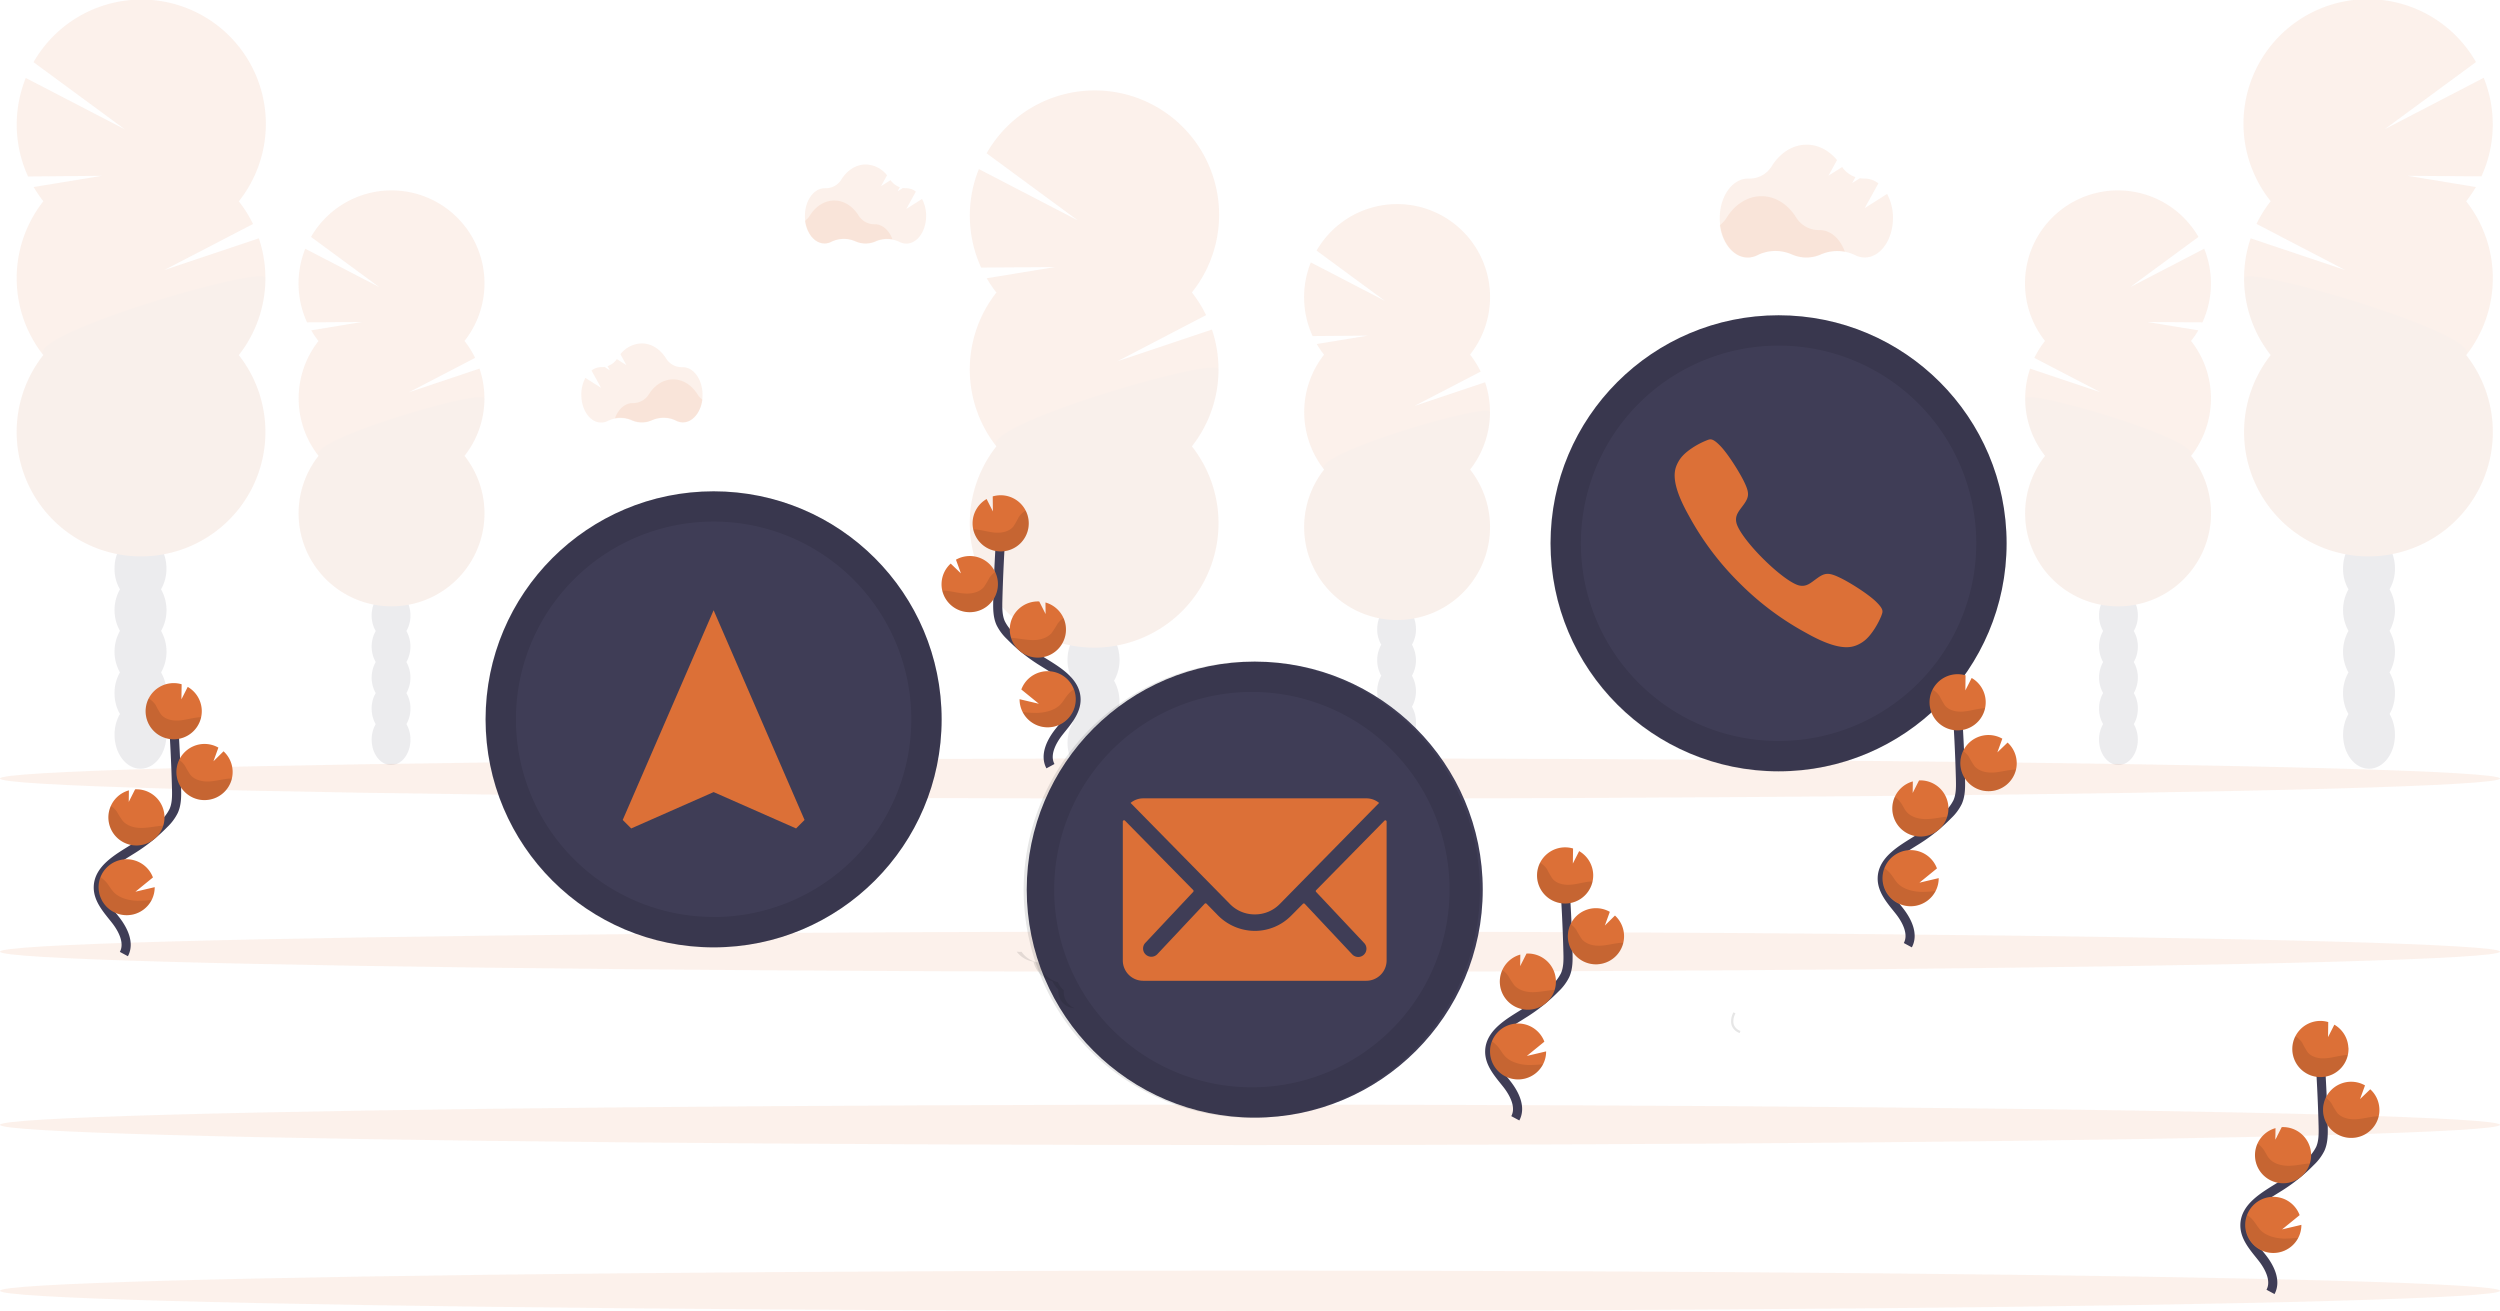 <svg xmlns="http://www.w3.org/2000/svg" xmlns:xlink="http://www.w3.org/1999/xlink" data-name="Layer 1" width="1096" height="574.74"><rect id="backgroundrect" width="100%" height="100%" x="0" y="0" fill="none" stroke="none"/><defs><linearGradient id="eb6c86d6-45fa-49e0-9a60-1b0612516196" x1="0.5" y1="1" x2="0.5" y2="0"><stop offset="0" stop-color="gray" stop-opacity="0.25"/><stop offset="0.54" stop-color="gray" stop-opacity="0.12"/><stop offset="1" stop-color="gray" stop-opacity="0.1"/></linearGradient><pattern id="ad310e25-2b04-44c8-bb7b-982389166780" data-name="New Pattern 3" width="36.88" height="49.48" patternUnits="userSpaceOnUse" viewBox="0 0 36.88 49.48"><rect width="36.88" height="49.48" fill="none" id="svg_1"/><path d="M4.33,13.19c4.5,0,4.51-7,0-7s-4.52,7,0,7Z" id="svg_2"/><path d="M4.51,17.16c4.51,0,4.52-7,0-7s-4.51,7,0,7Z" id="svg_3"/><path d="M4.51,20.94c4.51,0,4.52-7,0-7s-4.51,7,0,7Z" id="svg_4"/><path d="M3.38,24.72c4.51,0,4.51-7,0-7s-4.51,7,0,7Z" id="svg_5"/><path d="M1.09,28.29l.2.38a3.52,3.52,0,0,0,4.78,1.25,3.58,3.58,0,0,0,1.26-4.79l-.19-.37A3.52,3.52,0,0,0,2.35,23.5a3.59,3.59,0,0,0-1.26,4.79Z" id="svg_6"/><path d="M1.49,30.1l.18.57a3.73,3.73,0,0,0,1.61,2.09,3.59,3.59,0,0,0,2.7.35A3.54,3.54,0,0,0,8.42,28.8l-.18-.56a3.68,3.68,0,0,0-1.61-2.1,3.61,3.61,0,0,0-2.69-.35A3.56,3.56,0,0,0,1.49,30.1Z" id="svg_7"/><path d="M1.58,33.88v.38a3.54,3.54,0,0,0,3.5,3.5,3.56,3.56,0,0,0,3.5-3.5v-.38a3.54,3.54,0,0,0-3.5-3.5,3.57,3.57,0,0,0-3.5,3.5Z" id="svg_8"/><path d="M4.89,42.3c4.51,0,4.51-7,0-7s-4.51,7,0,7Z" id="svg_9"/><path d="M1.77,42v.19a3.54,3.54,0,0,0,3.5,3.5,3.56,3.56,0,0,0,3.5-3.5V42a3.54,3.54,0,0,0-3.5-3.5A3.56,3.56,0,0,0,1.77,42Z" id="svg_10"/><path d="M6,49.29c4.5,0,4.51-7,0-7s-4.52,7,0,7Z" id="svg_11"/><path d="M10,14.14c4.5,0,4.51-7,0-7s-4.52,7,0,7Z" id="svg_12"/><path d="M6.59,20.94c4.51,0,4.52-7,0-7s-4.51,7,0,7Z" id="svg_13"/><path d="M8.48,27c4.51,0,4.51-7,0-7s-4.51,7,0,7Z" id="svg_14"/><path d="M8.48,29.26c4.51,0,4.51-7,0-7s-4.51,7,0,7Z" id="svg_15"/><path d="M14.91,33.79c4.5,0,4.51-7,0-7s-4.51,7,0,7Z" id="svg_16"/><path d="M9.81,38.52c4.5,0,4.51-7,0-7s-4.52,7,0,7Z" id="svg_17"/><path d="M10.56,45.13c4.51,0,4.51-7,0-7s-4.51,7,0,7Z" id="svg_18"/><path d="M10.56,49.48c4.51,0,4.51-7,0-7s-4.51,7,0,7Z" id="svg_19"/><path d="M12.83,18.12c2.57,0,2.58-4,0-4s-2.58,4,0,4Z" id="svg_20"/><path d="M13,20.39c2.57,0,2.58-4,0-4s-2.58,4,0,4Z" id="svg_21"/><path d="M13.1,21v.19a2,2,0,0,0,4,0V21a2,2,0,0,0-4,0Z" id="svg_22"/><path d="M15.1,25.87c2.57,0,2.58-4,0-4s-2.58,4,0,4Z" id="svg_23"/><path d="M16.61,11.07a1,1,0,0,0,0-2,1,1,0,0,0,0,2Z" id="svg_24"/><path d="M21.71,16.55a1,1,0,0,0,0-2,1,1,0,0,0,0,2Z" id="svg_25"/><path d="M16.85,8.94V8.56a1,1,0,0,0-2,0v.38a1,1,0,0,0,2,0Z" id="svg_26"/><path d="M16.48,4.78V4.59a1,1,0,0,0-2,0v.19a1,1,0,0,0,2,0Z" id="svg_27"/><path d="M15.48,2a1,1,0,0,0,0-2,1,1,0,0,0,0,2Z" id="svg_28"/><path d="M10.56,2a1,1,0,0,0,0-2,1,1,0,0,0,0,2Z" id="svg_29"/><path d="M10.37,4.65a1,1,0,0,0,0-2,1,1,0,0,0,0,2Z" id="svg_30"/><path d="M7.35,6.16a1,1,0,0,0,0-2,1,1,0,0,0,0,2Z" id="svg_31"/><path d="M11.88,7.1h.38a1,1,0,0,0,0-2h-.38a1,1,0,0,0,0,2Z" id="svg_32"/><path d="M13.28,11l.57,1.32a1,1,0,0,0,1.37.36,1,1,0,0,0,.36-1.37L15,10a1,1,0,0,0-1.37-.36A1,1,0,0,0,13.28,11Z" id="svg_33"/><path d="M18.44,19.33v.19a1,1,0,0,0,2,0v-.19a1,1,0,0,0-2,0Z" id="svg_34"/><path d="M20.68,24.93l.19.38c.57,1.15,2.3.14,1.72-1l-.19-.38c-.57-1.15-2.3-.14-1.72,1Z" id="svg_35"/><path d="M22.13,29.38a2.48,2.48,0,0,0-.84,1.86,1,1,0,0,0,2,0,.56.56,0,0,1,.25-.44,1,1,0,0,0,0-1.42,1,1,0,0,0-1.41,0Z" id="svg_36"/><path d="M20.32,33.41l-.54,1.71c-.38,1.23,1.55,1.76,1.93.53l.54-1.71c.38-1.23-1.55-1.76-1.93-.53Z" id="svg_37"/><path d="M19.44,37h-.19a1,1,0,0,0,0,2h.19a1,1,0,0,0,0-2Z" id="svg_38"/><path d="M17.64,41.5l-.19.38c-.58,1.15,1.15,2.16,1.72,1l.19-.38c.58-1.15-1.15-2.16-1.72-1Z" id="svg_39"/><path d="M15.8,47.87v.56a1,1,0,0,0,2,0v-.56a1,1,0,0,0-2,0Z" id="svg_40"/><path d="M14.34,49.43a1,1,0,0,0,0-2,1,1,0,0,0,0,2Z" id="svg_41"/><path d="M14.34,41.31a1,1,0,0,0,0-2,1,1,0,0,0,0,2Z" id="svg_42"/><path d="M17.13,36.47a2,2,0,0,0,1-1.64,1,1,0,0,0-2,0c0-.13.19-.2,0-.08-1.15.58-.14,2.3,1,1.72Z" id="svg_43"/><path d="M17.37,31.29a1,1,0,0,0,0-2,1,1,0,0,0,0,2Z" id="svg_44"/><path d="M18.12,28.46a1,1,0,0,0,0-2,1,1,0,0,0,0,2Z" id="svg_45"/><path d="M19,24.94l.19-.38c.58-1.15-1.15-2.16-1.72-1l-.19.38c-.58,1.15,1.15,2.16,1.72,1Z" id="svg_46"/><path d="M17.93,16a1,1,0,0,0,0-2,1,1,0,0,0,0,2Z" id="svg_47"/><path d="M24.64,16.05l.57.94a1,1,0,0,0,1.72-1L26.37,15a1,1,0,0,0-1.73,1Z" id="svg_48"/><path d="M34.88,29.72v.19a1,1,0,0,0,2,0v-.19a1,1,0,0,0-2,0Z" id="svg_49"/><path d="M24,39.23a1,1,0,0,0,0-2,1,1,0,0,0,0,2Z" id="svg_50"/><path d="M22.85,29a1,1,0,0,0,0-2,1,1,0,0,0,0,2Z" id="svg_51"/><path d="M18.24,21.9l.57-.56c.93-.89-.48-2.3-1.41-1.41l-.58.56c-.93.89.49,2.3,1.42,1.41Z" id="svg_52"/></pattern><linearGradient id="a964f849-fa65-4178-8cc4-fb8fb10b3617" x1="462.91" y1="660.68" x2="462.91" y2="559.69" xlink:href="#eb6c86d6-45fa-49e0-9a60-1b0612516196"/></defs><title>contact us</title><g class="currentLayer" style=""><title>Layer 1</title><g opacity="0.1" id="svg_53"><ellipse cx="479.42" cy="362.12" rx="11.38" ry="14.9" fill="#3f3d56" id="svg_54"/><path d="M488.43,298.37 a18,18 0 0 0 2.38,-9.11 c0,-8.23 -5.1,-14.9 -11.39,-14.9 S468,281.05 468,289.28 a18,18 0 0 0 2.38,9.11 a18.61,18.61 0 0 0 0,18.21 a18.61,18.61 0 0 0 0,18.21 a17.94,17.94 0 0 0 -2.38,9.11 c0,8.22 5.1,14.9 11.38,14.9 s11.39,-6.68 11.39,-14.9 a17.94,17.94 0 0 0 -2.38,-9.11 a18.61,18.61 0 0 0 0,-18.21 a18.61,18.61 0 0 0 0,-18.21 z" fill="#3f3d56" id="svg_55"/><ellipse cx="479.42" cy="271.07" rx="11.38" ry="14.9" fill="#3f3d56" id="svg_56"/><ellipse cx="479.42" cy="252.86" rx="11.38" ry="14.9" fill="#3f3d56" id="svg_57"/><path d="M436.82,128.23 a53.08,53.08 0 0 1 -4.24,-6.24 l29.9,-4.91 l-32.34,0.24 a54.62,54.62 0 0 1 -1,-43.2 l43.39,22.51 l-40,-29.42 a54.53,54.53 0 1 1 90,61 a54.54,54.54 0 0 1 6.22,9.94 L489.92,158.37 l41.39,-13.89 a54.53,54.53 0 0 1 -8.79,51.2 a54.52,54.52 0 1 1 -85.7,0 a54.52,54.52 0 0 1 0,-67.42 z" fill="#dc7037" id="svg_58"/><path d="M534.19,161.94 a54.27,54.27 0 0 1 -11.67,33.71 a54.52,54.52 0 1 1 -85.7,0 C429.51,186.37 534.19,155.82 534.19,161.94 z" opacity="0.1" id="svg_59"/></g><g opacity="0.1" id="svg_60"><ellipse cx="612.28" cy="330.26" rx="8.51" ry="11.13" fill="#3f3d56" id="svg_61"/><path d="M619,282.63 a13.43,13.43 0 0 0 1.77,-6.8 c0,-6.15 -3.81,-11.14 -8.5,-11.14 s-8.51,5 -8.51,11.14 a13.33,13.33 0 0 0 1.78,6.8 a13.9,13.9 0 0 0 0,13.61 a13.9,13.9 0 0 0 0,13.61 a13.33,13.33 0 0 0 -1.78,6.8 c0,6.15 3.81,11.14 8.51,11.14 s8.5,-5 8.5,-11.14 a13.43,13.43 0 0 0 -1.77,-6.8 a14,14 0 0 0 0,-13.61 a14,14 0 0 0 0,-13.61 z" fill="#3f3d56" id="svg_62"/><ellipse cx="612.28" cy="262.22" rx="8.51" ry="11.13" fill="#3f3d56" id="svg_63"/><ellipse cx="612.28" cy="248.61" rx="8.51" ry="11.13" fill="#3f3d56" id="svg_64"/><path d="M580.44,155.48 a39,39 0 0 1 -3.17,-4.66 l22.35,-3.67 l-24.17,0.18 a40.84,40.84 0 0 1 -0.78,-32.29 L607.1,131.87 l-29.91,-22 a40.75,40.75 0 1 1 67.29,45.6 a41.2,41.2 0 0 1 4.65,7.43 l-29,15.07 l30.93,-10.38 a40.76,40.76 0 0 1 -6.57,38.26 a40.74,40.74 0 1 1 -64,0 a40.74,40.74 0 0 1 0,-50.38 z" fill="#dc7037" id="svg_65"/><path d="M653.2,180.67 a40.57,40.57 0 0 1 -8.72,25.19 a40.74,40.74 0 1 1 -64,0 C575,198.93 653.2,176.1 653.2,180.67 z" opacity="0.1" id="svg_66"/></g><g opacity="0.1" id="svg_67"><ellipse cx="1038.58" cy="322.12" rx="11.38" ry="14.9" fill="#3f3d56" id="svg_68"/><path d="M1029.57,258.37 a18,18 0 0 1 -2.38,-9.11 c0,-8.23 5.1,-14.9 11.39,-14.9 s11.38,6.67 11.38,14.9 a18,18 0 0 1 -2.38,9.11 a18.61,18.61 0 0 1 0,18.21 a18.61,18.61 0 0 1 0,18.21 a17.94,17.94 0 0 1 2.38,9.11 c0,8.22 -5.1,14.9 -11.38,14.9 s-11.39,-6.68 -11.39,-14.9 a17.94,17.94 0 0 1 2.38,-9.11 a18.61,18.61 0 0 1 0,-18.21 a18.61,18.61 0 0 1 0,-18.21 z" fill="#3f3d56" id="svg_69"/><ellipse cx="1038.58" cy="231.07" rx="11.38" ry="14.9" fill="#3f3d56" id="svg_70"/><ellipse cx="1038.58" cy="212.86" rx="11.38" ry="14.9" fill="#3f3d56" id="svg_71"/><path d="M1081.18,88.23 a53.08,53.08 0 0 0 4.24,-6.24 l-29.9,-4.91 l32.34,0.24 a54.62,54.62 0 0 0 1,-43.2 l-43.39,22.51 l40,-29.42 a54.53,54.53 0 1 0 -90,61 a54.54,54.54 0 0 0 -6.22,9.94 L1028.08,118.37 l-41.39,-13.89 a54.53,54.53 0 0 0 8.79,51.2 a54.52,54.52 0 1 0 85.7,0 a54.52,54.52 0 0 0 0,-67.42 z" fill="#dc7037" id="svg_72"/><path d="M983.81,121.94 a54.27,54.27 0 0 0 11.67,33.71 a54.52,54.52 0 1 0 85.7,0 C1088.49,146.37 983.81,115.82 983.81,121.94 z" opacity="0.1" id="svg_73"/></g><g opacity="0.1" id="svg_74"><ellipse cx="928.72" cy="324.26" rx="8.51" ry="11.13" fill="#3f3d56" id="svg_75"/><path d="M922,276.63 a13.43,13.43 0 0 1 -1.77,-6.8 c0,-6.15 3.81,-11.14 8.5,-11.14 s8.51,5 8.51,11.14 a13.33,13.33 0 0 1 -1.78,6.8 a13.9,13.9 0 0 1 0,13.61 a13.9,13.9 0 0 1 0,13.61 a13.33,13.33 0 0 1 1.78,6.8 c0,6.15 -3.81,11.14 -8.51,11.14 s-8.5,-5 -8.5,-11.14 a13.43,13.43 0 0 1 1.77,-6.8 a14,14 0 0 1 0,-13.61 a14,14 0 0 1 0,-13.61 z" fill="#3f3d56" id="svg_76"/><ellipse cx="928.72" cy="256.22" rx="8.51" ry="11.13" fill="#3f3d56" id="svg_77"/><ellipse cx="928.72" cy="242.61" rx="8.51" ry="11.13" fill="#3f3d56" id="svg_78"/><path d="M960.56,149.48 a39,39 0 0 0 3.17,-4.66 l-22.35,-3.67 l24.17,0.18 a40.84,40.84 0 0 0 0.78,-32.29 L933.9,125.87 l29.91,-22 a40.75,40.75 0 1 0 -67.29,45.6 a41.2,41.2 0 0 0 -4.65,7.43 l29,15.07 L890,161.6 a40.76,40.76 0 0 0 6.57,38.26 a40.74,40.74 0 1 0 64,0 a40.74,40.74 0 0 0 0,-50.38 z" fill="#dc7037" id="svg_79"/><path d="M887.8,174.67 a40.57,40.57 0 0 0 8.72,25.19 a40.74,40.74 0 1 0 64,0 C966,192.93 887.8,170.1 887.8,174.67 z" opacity="0.1" id="svg_80"/></g><g opacity="0.1" id="svg_81"><ellipse cx="61.59" cy="322.12" rx="11.38" ry="14.9" fill="#3f3d56" id="svg_82"/><path d="M70.59,258.37 a18,18 0 0 0 2.38,-9.11 c0,-8.23 -5.1,-14.9 -11.38,-14.9 s-11.38,6.67 -11.38,14.9 a18,18 0 0 0 2.37,9.11 a18.67,18.67 0 0 0 0,18.21 a18.67,18.67 0 0 0 0,18.21 a17.93,17.93 0 0 0 -2.37,9.11 c0,8.22 5.09,14.9 11.38,14.9 S73,312.14 73,303.92 a17.94,17.94 0 0 0 -2.38,-9.11 a18.61,18.61 0 0 0 0,-18.21 a18.61,18.61 0 0 0 0,-18.21 z" fill="#3f3d56" id="svg_83"/><ellipse cx="61.59" cy="231.07" rx="11.38" ry="14.9" fill="#3f3d56" id="svg_84"/><ellipse cx="61.59" cy="212.86" rx="11.38" ry="14.9" fill="#3f3d56" id="svg_85"/><path d="M19,88.23 a54.33,54.33 0 0 1 -4.24,-6.24 l29.91,-4.91 L12.3,77.37 a54.62,54.62 0 0 1 -1,-43.2 l43.4,22.51 l-40,-29.42 a54.52,54.52 0 1 1 90,61 a54.54,54.54 0 0 1 6.22,9.94 L72.08,118.37 l41.4,-13.89 a54.59,54.59 0 0 1 -8.8,51.2 a54.52,54.52 0 1 1 -85.7,0 a54.52,54.52 0 0 1 0,-67.42 z" fill="#dc7037" id="svg_86"/><path d="M116.35,121.94 a54.27,54.27 0 0 1 -11.67,33.71 a54.52,54.52 0 1 1 -85.7,0 C11.67,146.37 116.35,115.82 116.35,121.94 z" opacity="0.1" id="svg_87"/></g><g opacity="0.1" id="svg_88"><ellipse cx="171.44" cy="324.26" rx="8.51" ry="11.13" fill="#3f3d56" id="svg_89"/><path d="M178.17,276.63 a13.43,13.43 0 0 0 1.77,-6.8 c0,-6.15 -3.8,-11.14 -8.5,-11.14 s-8.51,5 -8.51,11.14 a13.43,13.43 0 0 0 1.78,6.8 a13.9,13.9 0 0 0 0,13.61 a13.9,13.9 0 0 0 0,13.61 a13.43,13.43 0 0 0 -1.78,6.8 c0,6.15 3.81,11.14 8.51,11.14 s8.5,-5 8.5,-11.14 a13.43,13.43 0 0 0 -1.77,-6.8 a14,14 0 0 0 0,-13.61 a14,14 0 0 0 0,-13.61 z" fill="#3f3d56" id="svg_90"/><ellipse cx="171.44" cy="256.22" rx="8.51" ry="11.13" fill="#3f3d56" id="svg_91"/><ellipse cx="171.44" cy="242.61" rx="8.51" ry="11.13" fill="#3f3d56" id="svg_92"/><path d="M139.6,149.48 a40.21,40.21 0 0 1 -3.17,-4.66 l22.35,-3.67 l-24.17,0.18 a40.84,40.84 0 0 1 -0.78,-32.29 l32.43,16.83 l-29.91,-22 a40.75,40.75 0 1 1 67.29,45.6 a40.12,40.12 0 0 1 4.65,7.43 l-29,15.07 l30.93,-10.38 a40.76,40.76 0 0 1 -6.57,38.26 a40.74,40.74 0 1 1 -64,0 a40.74,40.74 0 0 1 0,-50.38 z" fill="#dc7037" id="svg_93"/><path d="M212.36,174.67 a40.57,40.57 0 0 1 -8.72,25.19 a40.74,40.74 0 1 1 -64,0 C134.14,192.93 212.36,170.1 212.36,174.67 z" opacity="0.1" id="svg_94"/></g><ellipse cx="548" cy="493.13" rx="548" ry="8.86" fill="#dc7037" opacity="0.1" id="svg_95"/><ellipse cx="548" cy="565.88" rx="548" ry="8.86" fill="#dc7037" opacity="0.1" id="svg_96"/><ellipse cx="548" cy="341.3" rx="548" ry="8.86" fill="#dc7037" opacity="0.1" id="svg_97"/><ellipse cx="548" cy="417.21" rx="548" ry="8.86" fill="#dc7037" opacity="0.1" id="svg_98"/><path d="M808.79,110.37 a18.3,18.3 0 0 0 -10.6,1.16 a15.65,15.65 0 0 1 -12.74,0 a17.88,17.88 0 0 0 -15,0.29 a9.24,9.24 0 0 1 -4.31,1.08 c-6.08,0 -11.13,-6.12 -12.18,-14.19 a11.88,11.88 0 0 0 3,-3.27 c3.56,-5.74 9.07,-9.43 15.27,-9.43 s11.64,3.64 15.2,9.32 a11.68,11.68 0 0 0 10.09,5.54 h0.16 C802.57,100.82 806.76,104.7 808.79,110.37 z" fill="#dc7037" opacity="0.1" id="svg_99"/><path d="M827.3,85.02 l-9.82,6.22 l6,-10.84 a9.7,9.7 0 0 0 -5.94,-2.11 h-0.16 a11.35,11.35 0 0 1 -2,-0.15 L812,80.25 l1.43,-2.6 a11.79,11.79 0 0 1 -5.83,-4.42 l-6,3.78 l3.76,-6.84 c-3.48,-4.18 -8.18,-6.74 -13.34,-6.74 c-6.2,0 -11.71,3.68 -15.28,9.42 a11.41,11.41 0 0 1 -10.09,5.44 h-0.33 c-6.84,0 -12.38,7.75 -12.38,17.31 s5.54,17.32 12.38,17.32 a9.39,9.39 0 0 0 4.31,-1.08 a17.86,17.86 0 0 1 15,-0.3 a15.55,15.55 0 0 0 12.74,0 a17.92,17.92 0 0 1 14.86,0.29 a9.3,9.3 0 0 0 4.26,1.06 c6.84,0 12.38,-7.76 12.38,-17.32 A21.93,21.93 0 0 0 827.3,85.02 z" fill="#dc7037" opacity="0.1" id="svg_100"/><path d="M391.26,104.96 a12.84,12.84 0 0 0 -7.43,0.81 a10.92,10.92 0 0 1 -8.91,0 a12.48,12.48 0 0 0 -10.49,0.21 a6.62,6.62 0 0 1 -3,0.75 c-4.25,0 -7.79,-4.28 -8.53,-9.93 a8.32,8.32 0 0 0 2.13,-2.29 c2.49,-4 6.35,-6.6 10.69,-6.6 s8.15,2.55 10.64,6.52 a8.19,8.19 0 0 0 7.07,3.88 h0.11 C386.9,98.29 389.83,101.01 391.26,104.96 z" fill="#dc7037" opacity="0.1" id="svg_101"/><path d="M404.21,87.23 l-6.87,4.36 l4.17,-7.59 a6.75,6.75 0 0 0 -4.15,-1.48 h-0.12 a7.49,7.49 0 0 1 -1.42,-0.11 l-2.33,1.48 l1,-1.82 a8.3,8.3 0 0 1 -4.08,-3.09 l-4.17,2.64 l2.64,-4.78 a12.21,12.21 0 0 0 -9.34,-4.73 c-4.34,0 -8.2,2.58 -10.69,6.6 a8,8 0 0 1 -7.07,3.81 h-0.23 c-4.79,0 -8.67,5.42 -8.67,12.12 s3.88,12.12 8.67,12.12 a6.5,6.5 0 0 0 3,-0.76 a12.5,12.5 0 0 1 10.48,-0.2 a11.1,11.1 0 0 0 4.49,1 a11,11 0 0 0 4.43,-0.94 a12.54,12.54 0 0 1 10.4,0.2 a6.48,6.48 0 0 0 3,0.74 c4.78,0 8.66,-5.43 8.66,-12.12 A15.33,15.33 0 0 0 404.21,87.23 z" fill="#dc7037" opacity="0.1" id="svg_102"/><path d="M269.59,183.37 a12.82,12.82 0 0 1 7.42,0.81 a10.94,10.94 0 0 0 8.92,0 a12.52,12.52 0 0 1 10.49,0.2 a6.47,6.47 0 0 0 3,0.76 c4.25,0 7.79,-4.29 8.52,-9.94 a8.15,8.15 0 0 1 -2.12,-2.29 c-2.5,-4 -6.36,-6.59 -10.69,-6.59 s-8.15,2.54 -10.65,6.52 a8.19,8.19 0 0 1 -7.06,3.88 h-0.11 C273.94,176.74 271,179.45 269.59,183.37 z" fill="#dc7037" opacity="0.1" id="svg_103"/><path d="M256.63,165.67 l6.88,4.36 l-4.18,-7.58 a6.79,6.79 0 0 1 4.16,-1.49 h0.11 a8.52,8.52 0 0 0 1.43,-0.1 l2.33,1.47 l-1,-1.81 a8.29,8.29 0 0 0 4.07,-3.09 l4.17,2.64 L272,155.28 a12.2,12.2 0 0 1 9.34,-4.72 c4.33,0 8.2,2.58 10.69,6.6 a8,8 0 0 0 7.06,3.81 h0.24 c4.78,0 8.66,5.43 8.66,12.12 s-3.88,12.12 -8.66,12.12 a6.49,6.49 0 0 1 -3,-0.75 a12.48,12.48 0 0 0 -10.49,-0.21 a10.86,10.86 0 0 1 -4.48,1 a11,11 0 0 1 -4.44,-0.94 a12.52,12.52 0 0 0 -10.39,0.2 a6.48,6.48 0 0 1 -3,0.74 c-4.79,0 -8.67,-5.42 -8.67,-12.12 A15.44,15.44 0 0 1 256.63,165.67 z" fill="#dc7037" opacity="0.1" id="svg_104"/><path d="M664.31,490.26 c2.61,-4.84 -0.35,-10.76 -3.75,-15.07 s-7.56,-8.8 -7.47,-14.29 c0.13,-7.89 8.51,-12.56 15.2,-16.74 a74.3,74.3 0 0 0 13.65,-11 a20.13,20.13 0 0 0 4.19,-5.62 c1.39,-3.08 1.35,-6.6 1.26,-10 q-0.43,-16.89 -1.67,-33.76 " fill="none" stroke="#3f3d56" stroke-miterlimit="10" stroke-width="4" id="svg_105"/><path d="M698.45,383.22 a12.31,12.31 0 0 0 -6.15,-10.09 l-2.76,5.45 l0.09,-6.6 a12.31,12.31 0 1 0 8.82,11.24 z" fill="#dc7037" id="svg_106"/><path d="M676.49,466.54 a12.31,12.31 0 0 1 -23.24,-5 a12,12 0 0 1 0.8,-5 a12.32,12.32 0 0 1 23,0.13 l-7.69,6.26 l8.46,-2 A12.24,12.24 0 0 1 676.49,466.54 z" fill="#dc7037" id="svg_107"/><path d="M670.41,442.64 a12.31,12.31 0 0 1 -3.9,-24.15 l-0.07,5.07 l2.79,-5.52 h0 a12.31,12.31 0 1 1 1.15,24.6 z" fill="#dc7037" id="svg_108"/><path d="M700.3,422.75 a12.31,12.31 0 1 1 5.44,-23 l-2.17,6 L708,401.37 a12.31,12.31 0 0 1 -7.74,21.37 z" fill="#dc7037" id="svg_109"/><path d="M696.79,386.5 c-2.84,0.31 -5.6,1.19 -8.46,1.37 s-6,-0.51 -7.78,-2.72 a39.48,39.48 0 0 1 -2.28,-4 a8.76,8.76 0 0 0 -3.1,-2.92 a12.31,12.31 0 1 0 23,8.18 C697.72,386.42 697.25,386.45 696.79,386.5 z" opacity="0.1" id="svg_110"/><path d="M700.3,422.75 a12.31,12.31 0 0 1 -11.71,-17.56 a9.11,9.11 0 0 1 2.47,2.48 a41.72,41.72 0 0 0 2.44,4.07 c1.92,2.25 5.2,3 8.17,2.85 s5.84,-1 8.8,-1.25 c0.41,0 0.82,-0.06 1.24,-0.07 A12.31,12.31 0 0 1 700.3,422.75 z" opacity="0.1" id="svg_111"/><path d="M670.41,442.64 a12.31,12.31 0 0 1 -11.81,-17.33 a10,10 0 0 1 2.61,2.5 a41.23,41.23 0 0 0 2.67,4.15 c2.07,2.31 5.57,3.13 8.71,3 s6,-0.81 9,-1 A12.33,12.33 0 0 1 670.41,442.64 z" opacity="0.1" id="svg_112"/><path d="M676.49,466.54 a12.31,12.31 0 0 1 -23.24,-5 a12,12 0 0 1 0.8,-5 a12.29,12.29 0 0 1 2.7,2.41 c1.17,1.42 1.94,3 3.3,4.37 c2.51,2.47 6.58,3.49 10.19,3.58 A51.7,51.7 0 0 0 676.49,466.54 z" opacity="0.1" id="svg_113"/><path d="M54.31,418.26 c2.61,-4.84 -0.35,-10.76 -3.75,-15.07 S43,394.37 43.09,388.9 c0.13,-7.89 8.51,-12.56 15.2,-16.74 a74.3,74.3 0 0 0 13.65,-11 a20.13,20.13 0 0 0 4.19,-5.62 c1.39,-3.08 1.35,-6.6 1.26,-10 q-0.44,-16.89 -1.67,-33.76 " fill="none" stroke="#3f3d56" stroke-miterlimit="10" stroke-width="4" id="svg_114"/><path d="M88.45,311.22 a12.31,12.31 0 0 0 -6.15,-10.09 l-2.76,5.45 l0.09,-6.6 a12.31,12.31 0 1 0 8.82,11.24 z" fill="#dc7037" id="svg_115"/><path d="M66.49,394.54 a12.31,12.31 0 0 1 -23.24,-5 a12,12 0 0 1 0.8,-5 a12.32,12.32 0 0 1 23,0.13 l-7.69,6.26 l8.46,-2 A12.24,12.24 0 0 1 66.49,394.54 z" fill="#dc7037" id="svg_116"/><path d="M60.41,370.64 a12.31,12.31 0 0 1 -3.9,-24.15 l-0.07,5.07 l2.79,-5.52 h0 a12.31,12.31 0 1 1 1.15,24.6 z" fill="#dc7037" id="svg_117"/><path d="M90.3,350.75 a12.31,12.31 0 1 1 5.44,-23 l-2.17,6 L98,329.37 a12.31,12.31 0 0 1 -7.74,21.37 z" fill="#dc7037" id="svg_118"/><path d="M86.79,314.5 c-2.84,0.31 -5.6,1.19 -8.46,1.37 s-6,-0.51 -7.78,-2.72 a39.48,39.48 0 0 1 -2.28,-4 a8.76,8.76 0 0 0 -3.1,-2.92 a12.31,12.31 0 1 0 23,8.18 C87.72,314.42 87.25,314.45 86.79,314.5 z" opacity="0.1" id="svg_119"/><path d="M90.3,350.75 a12.31,12.31 0 0 1 -11.71,-17.56 a9.11,9.11 0 0 1 2.47,2.48 a41.72,41.72 0 0 0 2.44,4.07 c1.92,2.25 5.2,3 8.17,2.85 s5.84,-1 8.8,-1.25 c0.41,0 0.82,-0.06 1.24,-0.07 A12.31,12.31 0 0 1 90.3,350.75 z" opacity="0.1" id="svg_120"/><path d="M60.41,370.64 a12.31,12.31 0 0 1 -11.81,-17.33 a10,10 0 0 1 2.61,2.5 a41.23,41.23 0 0 0 2.67,4.15 c2.07,2.31 5.57,3.13 8.71,3 s6,-0.81 9,-1 A12.33,12.33 0 0 1 60.41,370.64 z" opacity="0.1" id="svg_121"/><path d="M66.49,394.54 a12.31,12.31 0 0 1 -23.24,-5 a12,12 0 0 1 0.8,-5 a12.29,12.29 0 0 1 2.7,2.41 c1.17,1.42 1.94,3 3.3,4.37 c2.51,2.47 6.58,3.49 10.19,3.58 A51.7,51.7 0 0 0 66.49,394.54 z" opacity="0.1" id="svg_122"/><path d="M460.52,335.89 c-2.61,-4.83 0.35,-10.75 3.76,-15.06 s7.55,-8.8 7.46,-14.29 c-0.12,-7.9 -8.5,-12.56 -15.2,-16.74 a74,74 0 0 1 -13.64,-11 a19.78,19.78 0 0 1 -4.2,-5.61 c-1.38,-3.09 -1.34,-6.6 -1.26,-10 q0.45,-16.89 1.67,-33.76 " fill="none" stroke="#3f3d56" stroke-miterlimit="10" stroke-width="4" id="svg_123"/><path d="M426.39,228.86 a12.3,12.3 0 0 1 6.14,-10.09 l2.76,5.45 l-0.08,-6.6 a12.62,12.62 0 0 1 4.05,-0.49 a12.31,12.31 0 1 1 -12.87,11.73 z" fill="#dc7037" id="svg_124"/><path d="M448.34,312.18 a12.31,12.31 0 1 0 -0.59,-9.91 l7.69,6.26 l-8.46,-2 A12.24,12.24 0 0 0 448.34,312.18 z" fill="#dc7037" id="svg_125"/><path d="M454.42,288.28 a12.31,12.31 0 0 0 3.91,-24.15 l0.06,5.07 l-2.79,-5.52 h0 A12.31,12.31 0 0 0 442.7,275.37 a12.16,12.16 0 0 0 0.53,4.2 A12.3,12.3 0 0 0 454.42,288.28 z" fill="#dc7037" id="svg_126"/><path d="M424.54,268.37 a12.31,12.31 0 1 0 -5.45,-23 l2.18,6 l-4.48,-4.29 a12.21,12.21 0 0 0 -4,8.5 a11.91,11.91 0 0 0 0.31,3.39 A12.3,12.3 0 0 0 424.54,268.37 z" fill="#dc7037" id="svg_127"/><path d="M428.05,232.14 c2.84,0.31 5.6,1.19 8.45,1.37 s6,-0.51 7.79,-2.72 a39.4,39.4 0 0 0 2.27,-4 a8.79,8.79 0 0 1 3.11,-2.92 a12.31,12.31 0 1 1 -23,8.17 C427.12,232.05 427.58,232.09 428.05,232.14 z" opacity="0.1" id="svg_128"/><path d="M424.54,268.37 a12.32,12.32 0 0 0 11.71,-17.56 a9.15,9.15 0 0 0 -2.48,2.48 a41.72,41.72 0 0 1 -2.44,4.07 c-1.91,2.25 -5.19,3 -8.16,2.85 s-5.84,-1 -8.8,-1.25 c-0.41,0 -0.83,-0.06 -1.24,-0.07 A12.3,12.3 0 0 0 424.54,268.37 z" opacity="0.1" id="svg_129"/><path d="M454.42,288.28 a12.3,12.3 0 0 0 11.81,-17.33 a9.83,9.83 0 0 0 -2.6,2.5 a41.23,41.23 0 0 1 -2.67,4.15 c-2.08,2.31 -5.57,3.13 -8.72,3 s-6,-0.81 -9,-1 A12.3,12.3 0 0 0 454.42,288.28 z" opacity="0.1" id="svg_130"/><path d="M448.34,312.18 a12.31,12.31 0 0 0 22.45,-10 a11.82,11.82 0 0 0 -2.7,2.41 c-1.17,1.42 -2,3 -3.3,4.37 c-2.52,2.47 -6.58,3.49 -10.2,3.58 A53.94,53.94 0 0 1 448.34,312.18 z" opacity="0.1" id="svg_131"/><circle cx="779.73" cy="238.18" r="99.96" fill="#3f3d56" id="svg_132"/><path d="M822.64,263.96 c-3.48,-3.48 -11.85,-8.73 -16,-10.69 c-4.79,-2.3 -6.55,-2.26 -9.94,0.19 c-2.82,2 -4.65,3.93 -7.89,3.22 s-9.66,-5.55 -15.87,-11.74 S761.91,232.37 761.22,229.08 s1.21,-5.08 3.23,-7.9 c2.44,-3.39 2.51,-5.15 0.19,-9.94 c-2,-4.15 -7.19,-12.5 -10.7,-16 s-4.27,-2.73 -6.19,-2 a35.8,35.8 0 0 0 -5.67,3 c-3.48,2.33 -5.43,4.27 -6.8,7.19 s-2.92,8.34 5.05,22.53 a125.69,125.69 0 0 0 22.1,29.47 l0,0 l0,0 A125.88,125.88 0 0 0 792,277.57 c14.18,8 19.61,6.41 22.53,5.05 s4.86,-3.29 7.18,-6.8 a35.33,35.33 0 0 0 3,-5.67 C825.37,268.23 826.15,267.45 822.64,263.96 z" fill="#dc7037" id="svg_133"/><path d="M779.73,138.23 a100,100 0 1 0 99.95,99.95 A100,100 0 0 0 779.73,138.23 zm0,186.62 a86.67,86.67 0 1 1 86.67,-86.67 A86.67,86.67 0 0 1 779.73,324.85 z" opacity="0.1" id="svg_134"/><circle cx="550.08" cy="390.01" r="99.96" fill="#3f3d56" id="svg_135"/><path d="M606.93,359.81 L577,390.26 a0.54,0.54 0 0 0 0,0.78 L598,413.37 a3.62,3.62 0 0 1 -2.55,6.17 a3.64,3.64 0 0 1 -2.56,-1.06 L572,396.23 a0.57,0.57 0 0 0 -0.8,0 L566.11,401.37 a22.37,22.37 0 0 1 -16,6.73 a22.86,22.86 0 0 1 -16.28,-6.92 l-4.89,-5 a0.57,0.57 0 0 0 -0.8,0 l-20.84,22.2 a3.61,3.61 0 0 1 -5.11,0 a3.6,3.6 0 0 1 0,-5.11 l20.92,-22.28 a0.6,0.6 0 0 0 0,-0.78 l-29.93,-30.45 a0.55,0.55 0 0 0 -0.94,0.39 v60.93 a8.92,8.92 0 0 0 8.89,8.89 H599 a8.92,8.92 0 0 0 8.89,-8.89 V360.2 A0.55,0.55 0 0 0 606.93,359.81 z" fill="#dc7037" id="svg_136"/><path d="M550.08,400.87 A15.14,15.14 0 0 0 561,396.37 l43.59,-44.37 a8.7,8.7 0 0 0 -5.5,-2 H501.15 a8.64,8.64 0 0 0 -5.5,2 L539.25,396.37 A15.08,15.08 0 0 0 550.08,400.87 z" fill="#dc7037" id="svg_137"/><path d="M548.82,290.06 a100,100 0 1 0 99.95,99.95 A100,100 0 0 0 548.82,290.06 zm0,186.62 a86.67,86.67 0 1 1 86.67,-86.67 A86.67,86.67 0 0 1 548.82,476.68 z" opacity="0.1" id="svg_138"/><circle cx="312.85" cy="315.36" r="99.96" fill="#3f3d56" id="svg_139"/><path d="M312.85,267.53 L273,359.47 l3.72,3.72 l36.14,-15.94 L349,363.19 l3.72,-3.72 z" fill="#dc7037" id="svg_140"/><path d="M312.85,215.37 A100,100 0 1 0 412.8,315.37 A100,100 0 0 0 312.85,215.37 zm0,186.62 A86.67,86.67 0 1 1 399.52,315.37 A86.67,86.67 0 0 1 312.85,402.03 z" opacity="0.1" id="svg_141"/><path d="M760.41,444.04 a7.33,7.33 0 0 0 -1,3.82 a5.14,5.14 0 0 0 0.25,1.56 a5.06,5.06 0 0 0 3.19,3 " fill="none" stroke="#000" stroke-miterlimit="10" opacity="0.1" id="svg_170"/><path d="M836.39,414.37 c2.61,-4.83 -0.35,-10.76 -3.76,-15.07 s-7.55,-8.79 -7.46,-14.29 c0.12,-7.89 8.5,-12.55 15.2,-16.74 a73.9,73.9 0 0 0 13.64,-11 a19.93,19.93 0 0 0 4.2,-5.61 c1.38,-3.09 1.34,-6.6 1.26,-10 q-0.44,-16.9 -1.67,-33.76 " fill="none" stroke="#3f3d56" stroke-miterlimit="10" stroke-width="4" id="svg_174"/><path d="M870.52,307.3 a12.29,12.29 0 0 0 -6.14,-10.08 l-2.76,5.45 l0.08,-6.6 a12.08,12.08 0 0 0 -4.05,-0.49 a12.31,12.31 0 1 0 12.87,11.72 z" fill="#dc7037" id="svg_175"/><path d="M848.57,390.63 a12.31,12.31 0 1 1 0.59,-9.92 l-7.69,6.26 l8.46,-2 A12.24,12.24 0 0 1 848.57,390.63 z" fill="#dc7037" id="svg_176"/><path d="M842.49,366.72 a12.31,12.31 0 0 1 -3.91,-24.15 l-0.06,5.07 l2.79,-5.51 h0 a12.32,12.32 0 0 1 12.87,11.73 a12.3,12.3 0 0 1 -11.72,12.87 z" fill="#dc7037" id="svg_177"/><path d="M872.37,346.84 a12.31,12.31 0 1 1 5.45,-23 l-2.18,6 l4.48,-4.3 a12.24,12.24 0 0 1 4,8.5 a11.88,11.88 0 0 1 -0.31,3.39 A12.31,12.31 0 0 1 872.37,346.84 z" fill="#dc7037" id="svg_178"/><path d="M868.87,310.58 c-2.84,0.32 -5.61,1.2 -8.46,1.38 s-6,-0.51 -7.79,-2.73 a38.2,38.2 0 0 1 -2.27,-4 a8.85,8.85 0 0 0 -3.1,-2.92 a12.31,12.31 0 1 0 23,8.17 C869.79,310.5 869.33,310.53 868.87,310.58 z" opacity="0.1" id="svg_179"/><path d="M872.37,346.84 a12.32,12.32 0 0 1 -11.71,-17.56 a9.11,9.11 0 0 1 2.48,2.47 a39.47,39.47 0 0 0 2.44,4.07 c1.91,2.26 5.19,3 8.16,2.86 s5.84,-1 8.8,-1.25 c0.41,0 0.83,-0.07 1.24,-0.08 A12.31,12.31 0 0 1 872.37,346.84 z" opacity="0.1" id="svg_180"/><path d="M842.49,366.72 A12.3,12.3 0 0 1 830.68,349.37 a10.15,10.15 0 0 1 2.6,2.5 c1,1.35 1.55,2.91 2.67,4.15 c2.08,2.32 5.57,3.13 8.72,3.06 s6,-0.82 9,-1.05 A12.31,12.31 0 0 1 842.49,366.72 z" opacity="0.1" id="svg_181"/><path d="M848.57,390.63 a12.32,12.32 0 0 1 -22.45,-10 a12.06,12.06 0 0 1 2.7,2.41 c1.18,1.43 1.95,3 3.3,4.38 c2.52,2.47 6.58,3.48 10.2,3.58 A53.94,53.94 0 0 0 848.57,390.63 z" opacity="0.1" id="svg_182"/><path d="M995.39,566.37 c2.61,-4.83 -0.35,-10.76 -3.76,-15.07 s-7.55,-8.79 -7.46,-14.29 c0.12,-7.89 8.5,-12.55 15.2,-16.74 a73.9,73.9 0 0 0 13.64,-11 a19.93,19.93 0 0 0 4.2,-5.61 c1.38,-3.09 1.34,-6.6 1.26,-10 q-0.43,-16.9 -1.67,-33.76 " fill="none" stroke="#3f3d56" stroke-miterlimit="10" stroke-width="4" id="svg_183"/><path d="M1029.52,459.3 a12.29,12.29 0 0 0 -6.14,-10.08 l-2.76,5.45 l0.08,-6.6 a12.08,12.08 0 0 0 -4,-0.49 a12.31,12.31 0 1 0 12.87,11.72 z" fill="#dc7037" id="svg_184"/><path d="M1007.57,542.63 a12.31,12.31 0 1 1 0.59,-9.92 l-7.69,6.26 l8.46,-2 A12.24,12.24 0 0 1 1007.57,542.63 z" fill="#dc7037" id="svg_185"/><path d="M1001.49,518.72 a12.31,12.31 0 0 1 -3.91,-24.15 l-0.06,5.07 l2.79,-5.51 h0 a12.32,12.32 0 0 1 12.87,11.73 a12.3,12.3 0 0 1 -11.72,12.87 z" fill="#dc7037" id="svg_186"/><path d="M1031.37,498.84 a12.31,12.31 0 1 1 5.45,-23 l-2.18,6 l4.48,-4.3 a12.24,12.24 0 0 1 4,8.5 a11.88,11.88 0 0 1 -0.31,3.39 A12.31,12.31 0 0 1 1031.37,498.84 z" fill="#dc7037" id="svg_187"/><path d="M1027.87,462.58 c-2.84,0.32 -5.61,1.2 -8.46,1.38 s-6,-0.51 -7.79,-2.73 a38.2,38.2 0 0 1 -2.27,-4 a8.85,8.85 0 0 0 -3.1,-2.92 a12.31,12.31 0 1 0 23,8.17 C1028.79,462.5 1028.33,462.53 1027.87,462.58 z" opacity="0.1" id="svg_188"/><path d="M1031.37,498.84 a12.32,12.32 0 0 1 -11.71,-17.56 a9.11,9.11 0 0 1 2.48,2.47 a39.47,39.47 0 0 0 2.44,4.07 c1.91,2.26 5.19,3 8.16,2.86 s5.84,-1 8.8,-1.25 c0.41,0 0.83,-0.07 1.24,-0.08 A12.31,12.31 0 0 1 1031.37,498.84 z" opacity="0.1" id="svg_189"/><path d="M1001.49,518.72 A12.3,12.3 0 0 1 989.68,501.37 a10.15,10.15 0 0 1 2.6,2.5 c1,1.35 1.55,2.91 2.67,4.15 c2.08,2.32 5.57,3.13 8.72,3.06 s6,-0.82 9,-1.05 A12.31,12.31 0 0 1 1001.49,518.72 z" opacity="0.1" id="svg_190"/><path d="M1007.57,542.63 a12.32,12.32 0 0 1 -22.45,-10 a12.06,12.06 0 0 1 2.7,2.41 c1.18,1.43 2,3 3.3,4.38 c2.52,2.47 6.58,3.48 10.2,3.58 A53.94,53.94 0 0 0 1007.57,542.63 z" opacity="0.1" id="svg_191"/><path d="M466.37,434.96 a7.52,7.52 0 0 1 0,-0.82 a9.34,9.34 0 0 1 -2.57,-3.55 a11.34,11.34 0 0 1 -8.32,-8.59 a11.05,11.05 0 0 1 -7.63,-4.74 a9.6,9.6 0 0 1 -2.13,-0.06 a11.11,11.11 0 0 0 7.35,4.37 a11.37,11.37 0 0 0 8.32,8.58 a9.55,9.55 0 0 0 2.57,3.55 c0,0.27 0,0.55 0,0.83 a7.34,7.34 0 0 0 7.17,7.46 A7.46,7.46 0 0 1 466.37,434.96 z" opacity="0.1" id="svg_217"/></g></svg>